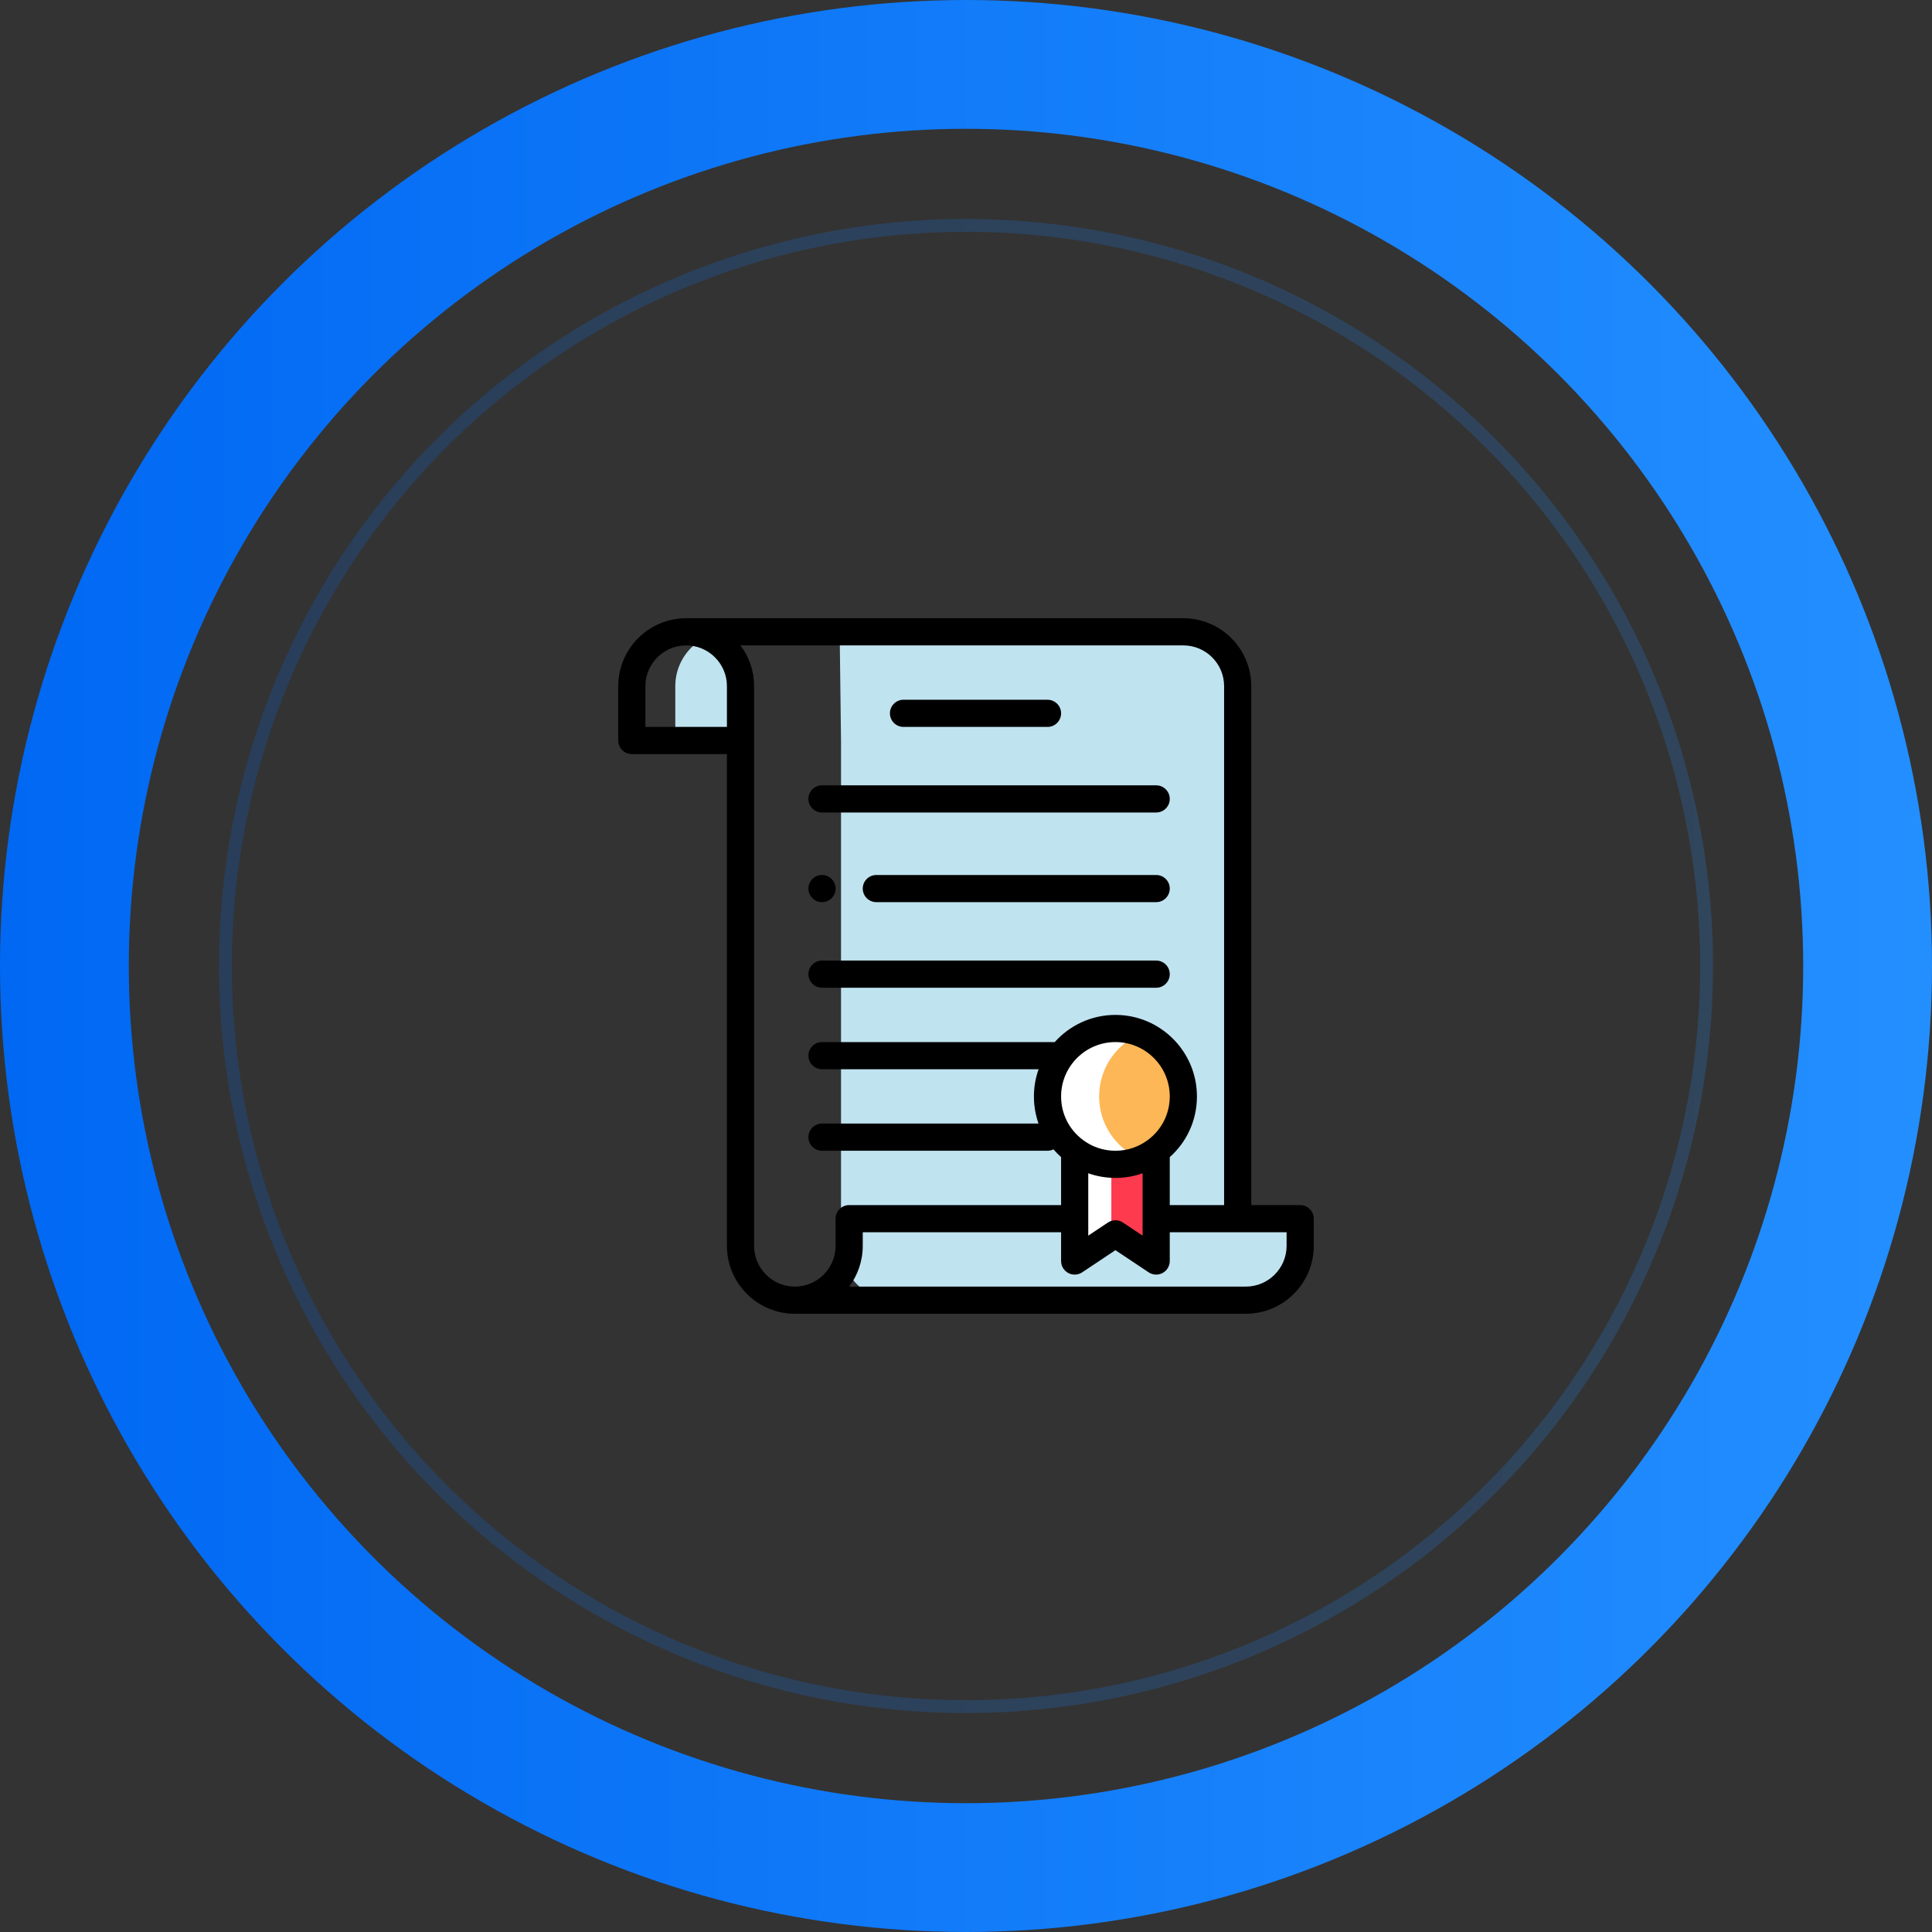 <svg width="150" height="150" viewBox="0 0 150 150" fill="none" xmlns="http://www.w3.org/2000/svg">
<rect x="0" y="0" width="150" height="150" fill="#333333" stroke="none"/>
<circle cx="75" cy="75" r="70" stroke="url(#paint0_linear_1374_17859)" stroke-width="10"/>
<circle opacity="0.2" cx="75" cy="75" r="57.5" stroke="url(#paint1_linear_1374_17859)"/>
<path d="M56.648 49.055C54.319 49.055 52.43 50.944 52.43 53.273V57.492H57.492L57.387 49.055H56.648Z" fill="#C0E3F0"/>
<path d="M100.945 96.727V94.617H96.094V53.273C96.094 50.944 94.205 49.055 91.875 49.055H65.191L65.297 57.492V96.727C65.297 99.056 67.186 100.945 69.516 100.945H96.727C99.056 100.945 100.945 99.056 100.945 96.727Z" fill="#C0E3F0"/>
<path d="M83.438 89.343C82.156 88.381 81.328 86.85 81.328 85.125C81.328 82.213 83.69 79.852 86.602 79.852C89.513 79.852 91.875 82.213 91.875 85.125C91.875 86.85 91.047 88.381 89.766 89.343C88.884 90.006 87.788 90.398 86.602 90.398C85.415 90.398 84.319 90.006 83.438 89.343Z" fill="white"/>
<path d="M88.606 80.246C86.687 81.035 85.336 82.922 85.336 85.124C85.336 86.849 86.164 88.38 87.445 89.342C87.8 89.609 88.19 89.831 88.606 90.002C89.021 89.831 89.411 89.609 89.766 89.342C91.047 88.38 91.875 86.849 91.875 85.124C91.875 82.922 90.524 81.035 88.606 80.246Z" fill="#FEB756"/>
<path d="M89.766 94.617V97.906L86.602 95.797L83.438 97.906V89.343C84.319 90.007 85.415 90.399 86.602 90.399C87.788 90.399 88.884 90.007 89.766 89.343V94.617Z" fill="white"/>
<path d="M89.766 90.388C89.661 90.395 89.555 90.399 89.449 90.399C88.956 90.399 88.479 90.33 88.025 90.203C87.572 90.33 87.095 90.399 86.602 90.399C86.495 90.399 86.39 90.395 86.285 90.388V96.008L86.602 95.797L89.766 97.906V90.388Z" fill="#FD3A4E"/>
<path d="M63.82 70.043C64.403 70.043 64.875 69.57 64.875 68.988C64.875 68.406 64.403 67.934 63.82 67.934C63.238 67.934 62.766 68.406 62.766 68.988C62.766 69.57 63.238 70.043 63.82 70.043Z" fill="black"/>
<path d="M100.945 93.562H97.148V53.273C97.148 50.366 94.783 48 91.875 48H53.273C50.366 48 48 50.366 48 53.273V57.492C48 58.075 48.472 58.547 49.055 58.547H56.438V96.727C56.438 99.634 58.803 102 61.711 102H96.727C99.634 102 102 99.634 102 96.727V94.617C102 94.035 101.528 93.562 100.945 93.562ZM50.109 53.273C50.109 51.529 51.529 50.109 53.273 50.109C54.118 50.109 54.912 50.439 55.511 51.036C56.108 51.635 56.438 52.429 56.438 53.273V56.438H50.109V53.273ZM58.547 96.727V53.273C58.547 52.117 58.176 51.017 57.492 50.109H91.875C93.62 50.109 95.039 51.529 95.039 53.273V93.562H90.82V89.838C92.166 88.639 92.93 86.951 92.93 85.125C92.93 81.635 90.091 78.797 86.602 78.797C84.732 78.797 83.049 79.613 81.89 80.906H63.82C63.238 80.906 62.766 81.378 62.766 81.961C62.766 82.543 63.238 83.016 63.82 83.016H80.636C80.402 83.676 80.273 84.385 80.273 85.125C80.273 85.858 80.397 86.568 80.632 87.234H63.82C63.238 87.234 62.766 87.707 62.766 88.289C62.766 88.872 63.238 89.344 63.82 89.344H81.328C81.494 89.344 81.65 89.304 81.79 89.236C81.972 89.448 82.171 89.649 82.383 89.838V93.562H65.93C65.347 93.562 64.875 94.035 64.875 94.617V96.727C64.875 98.471 63.456 99.891 61.711 99.891C59.966 99.891 58.547 98.471 58.547 96.727ZM89.132 88.5C88.398 89.052 87.523 89.344 86.602 89.344C85.681 89.344 84.807 89.052 84.074 88.502C84.072 88.5 84.072 88.5 84.07 88.499C82.998 87.694 82.383 86.464 82.383 85.125C82.383 82.799 84.275 80.906 86.602 80.906C88.928 80.906 90.82 82.799 90.82 85.125C90.82 86.464 90.205 87.694 89.132 88.5ZM84.492 91.093C85.162 91.33 85.872 91.453 86.602 91.453C87.331 91.453 88.041 91.33 88.711 91.093V95.935L87.187 94.919C86.832 94.682 86.371 94.682 86.016 94.919L84.492 95.935V91.093ZM99.891 96.727C99.891 98.471 98.471 99.891 96.727 99.891H65.927C66.591 99.009 66.984 97.913 66.984 96.727V95.672H82.383V97.906C82.383 98.295 82.597 98.652 82.94 98.835C83.283 99.019 83.699 98.999 84.022 98.783L86.602 97.064L89.181 98.783C89.357 98.901 89.561 98.96 89.766 98.96C89.936 98.96 90.107 98.919 90.263 98.835C90.606 98.652 90.82 98.295 90.82 97.906V95.672H99.891V96.727Z" fill="black"/>
<path d="M70.148 56.438H81.328C81.911 56.438 82.383 55.965 82.383 55.383C82.383 54.8 81.911 54.328 81.328 54.328H70.148C69.566 54.328 69.094 54.8 69.094 55.383C69.094 55.965 69.566 56.438 70.148 56.438Z" fill="black"/>
<path d="M89.766 67.934H68.039C67.457 67.934 66.984 68.406 66.984 68.988C66.984 69.571 67.457 70.043 68.039 70.043H89.766C90.348 70.043 90.82 69.571 90.82 68.988C90.82 68.406 90.348 67.934 89.766 67.934Z" fill="black"/>
<path d="M63.82 76.688H89.766C90.348 76.688 90.82 76.215 90.82 75.633C90.82 75.05 90.348 74.578 89.766 74.578H63.82C63.238 74.578 62.766 75.05 62.766 75.633C62.766 76.215 63.238 76.688 63.82 76.688Z" fill="black"/>
<path d="M63.82 63.082H89.766C90.348 63.082 90.82 62.61 90.82 62.027C90.82 61.445 90.348 60.973 89.766 60.973H63.82C63.238 60.973 62.766 61.445 62.766 62.027C62.766 62.61 63.238 63.082 63.82 63.082Z" fill="black"/>
<defs>
<linearGradient id="paint0_linear_1374_17859" x1="1.28201e-07" y1="90.278" x2="150" y2="90.278" gradientUnits="userSpaceOnUse">
<stop stop-color="#0068F3"/>
<stop offset="1" stop-color="#238FFF"/>
</linearGradient>
<linearGradient id="paint1_linear_1374_17859" x1="17" y1="86.815" x2="133" y2="86.815" gradientUnits="userSpaceOnUse">
<stop stop-color="#0068F3"/>
<stop offset="1" stop-color="#238FFF"/>
</linearGradient>
</defs>
</svg>
